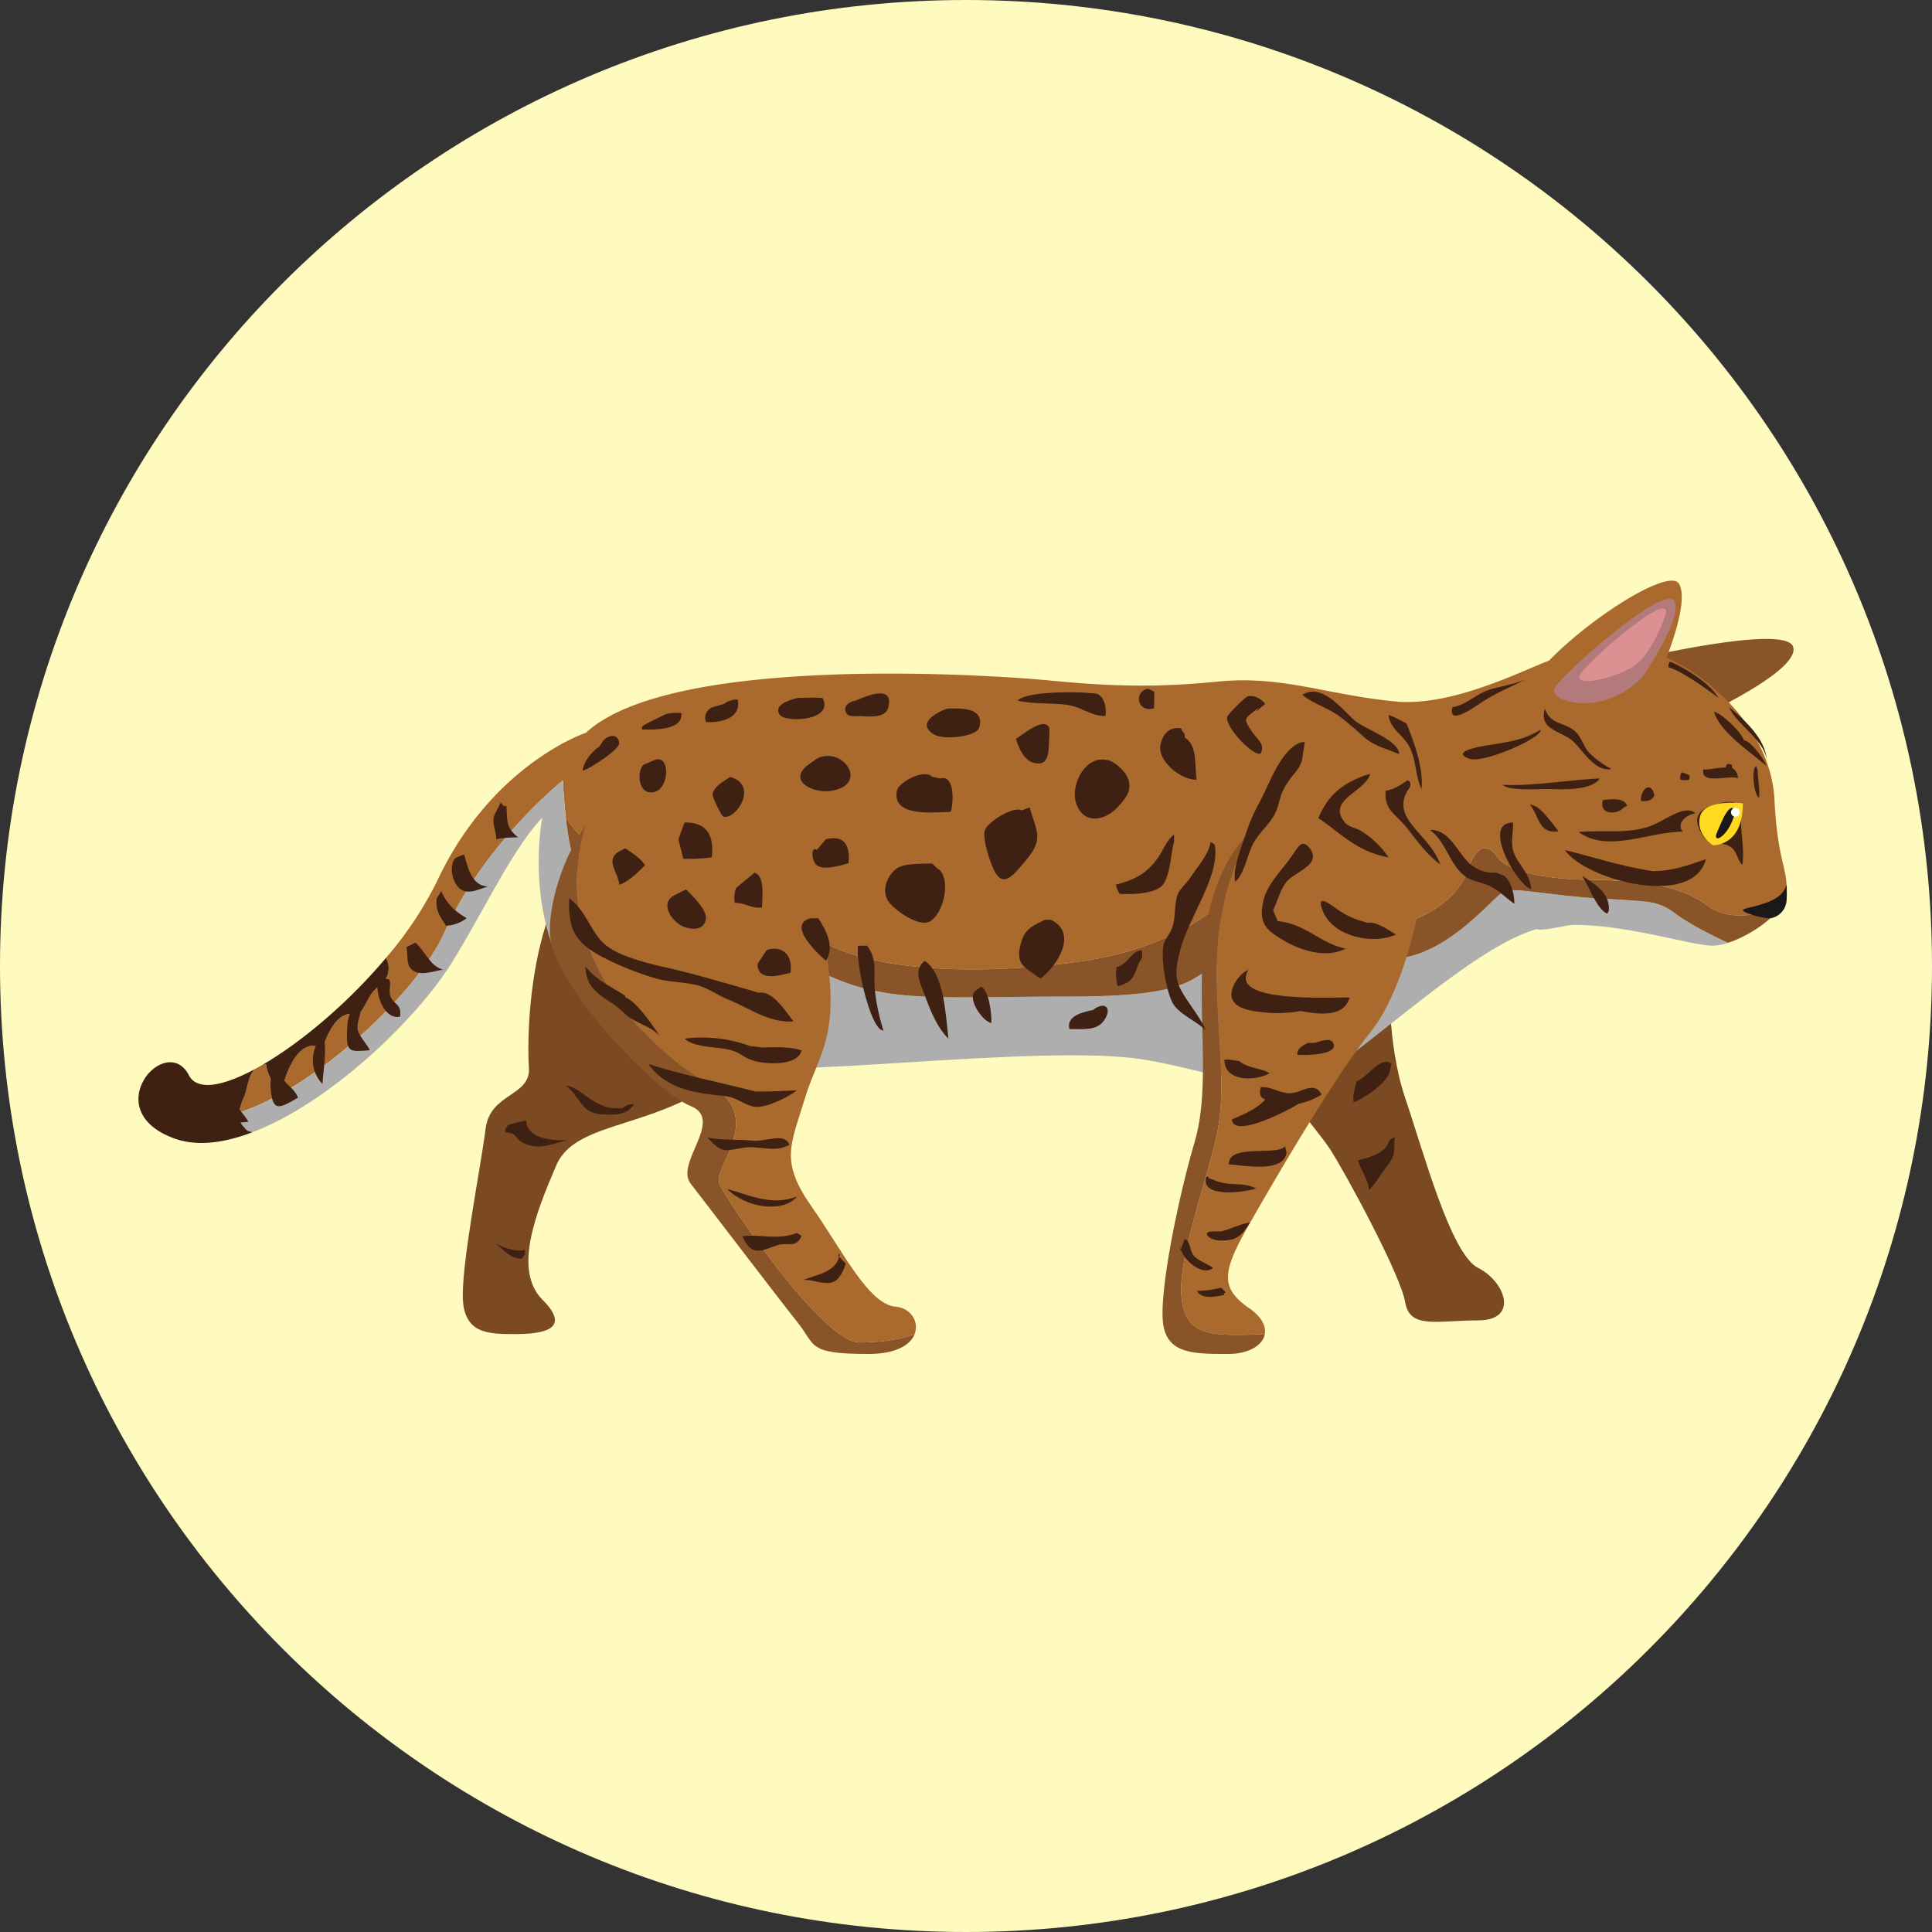 <svg xmlns="http://www.w3.org/2000/svg" width="492" height="492" viewBox="0 0 492 492">
  <rect x="0" y="0" width="492" height="492" fill="#333333" stroke="none"/>
  <g id="Group_57" data-name="Group 57" transform="translate(-1266 -369)">
    <g id="Group_63" data-name="Group 63">
      <path id="Path_302" data-name="Path 302" d="M246,0C381.862,0,492,110.138,492,246S381.862,492,246,492,0,381.862,0,246,110.138,0,246,0Z" transform="translate(1266 369)" fill="#fffabe"/>
      <g id="Group_99" data-name="Group 99" transform="translate(319.095 458.016)">
        <path id="Path_756" data-name="Path 756" d="M1227.228,140.384s-.671,17.33,3.975,31.023,11.614,39.824,18.583,43.309,10.452,13.355,0,13.355-17.421,2.324-18.583-4.645-15.1-32.729-19.164-39.013-22.647-26.609-25.551-39.384,2.323-32.519,16.259-33.1S1225.134,116.346,1227.228,140.384Z" transform="translate(73.536 19.159)" fill="#7b4922"/>
        <path id="Path_757" data-name="Path 757" d="M1119.819,124.44s10.125,26.1-7.878,42.378-40.069,12.79-45.295,24.986-11.034,26.712-3.485,34.262,0,8.711-6.968,8.711-13.357,0-13.357-9.872,4.646-33.1,5.807-42.393,11.614-8.161,11.033-15.694-.58-54.945,26.714-62.121S1117.444,114.459,1119.819,124.44Z" transform="translate(21.919 15.939)" fill="#7b4922"/>
        <path id="Path_758" data-name="Path 758" d="M1279.714,89.126s24.8-11.414,22.85-17.377-40.9,3.33-40.9,3.33Z" transform="translate(100.974 3.938)" fill="#895427"/>
        <path id="Path_759" data-name="Path 759" d="M1275.268,84.438s8.861-19.357,5.638-24.778-36.248,17.809-39.47,28.649S1267.6,88.642,1275.268,84.438Z" transform="translate(93.578 0)" fill="#aa6a2d"/>
        <path id="Path_760" data-name="Path 760" d="M1000.956,189.87c20.139-6.62,45.668-30.94,52.311-45.83,10.2-22.88,30.2-38.792,30.2-38.792s.046.976.139,2.555c.023.21.023.441.048.7.069,1,.162,2.16.255,3.414.069.535.117,1.092.186,1.65.023.3.046.628.093.928,8.8,16.749,51.15,22.393,63.159,30.524s37.932,10.452,67.362,6.41,40.65-19.047,40.65-19.047,20.905,7.2,32.45,9.523c11.522,2.322,23.693-6.179,26.017-13.542s5.412-6.968,7.735-3.485,12.009,5.412,21.3,5.622,23.6.185,31.73,6.387,19.326,0,19.326,0a6.85,6.85,0,0,0,1.022-2.717c.766-6.2-2.137-7.6-2.927-23.856-.767-16.26-13.937-27.108-13.937-27.108-13.938-13.519-29.825-14.239-42.16-8.826-4.018.7-24.53,12.288-40.325,10.779-17.839-1.7-28.781-6.714-45.458-5.064-16.678,1.672-28.758,1.069-43.136-.325-13.636-1.325-95.888-6.945-117.722,13.4a.023.023,0,0,1-.023-.023s-23.787,7.921-37.724,37.537a92.383,92.383,0,0,1-13.124,19.768,5.365,5.365,0,0,1,.487,4.088c-.372,1.741-2.927,3.391-4,4.808-1.231,1.6-2.113,4.321-3.716,5.691-4.948-1.906-7.712,4.877-8.873,8.245-6.063-2.555-8.874,5.5-10.151,9.617-2.88.069-3.9-2.88-4.274-5.343a4.394,4.394,0,0,0-1.022.186q-.976.557-1.881,1.044c-1.579,1.58-1.719,4.391-2.625,6.876A18.533,18.533,0,0,0,1000.956,189.87Z" transform="translate(6.789 4.47)" fill="#aa6a2d"/>
        <path id="Path_761" data-name="Path 761" d="M1002.173,184.418c1.022,1.184.86,1.022,2.253,1.394,19.512-7.411,41.836-28.572,51.173-43.833,8.479-13.89,14.913-27.99,22.6-36.26-2.531,15.866.581,30.383,5.412,38.792,7.48,13.031,38.536,25.482,60.975,24.925,22.439-.581,66.178-5.11,85.737-2.277s36.237,12.66,55.214-2.066c16.887-13.078,33.264-27.224,45.83-30.988,1.6.558,7.944-1.092,9.547-1.092,13.938,0,30.035,5.3,35.447,5.3a13.049,13.049,0,0,0,3.809-.72v-.023s-8.711-3.9-13.332-7.386-6.737-3.113-19.42-3.88-21.556-2.9-24.274-1.835c-2.74,1.069-17.445,20.812-33.332,16.538-15.866-4.25-27.852-3.832-37.352.6-9.477,4.436-6.968,9.664-40.069,9.664s-45.435,1.741-61.045-5.227-59.373-23-63.228-26.132c-2.091-1.695-3.275-8.547-3.926-14.449-.046-.3-.069-.626-.093-.928-.069-.558-.117-1.115-.186-1.65-.093-1.254-.185-2.415-.255-3.414-.024-.256-.024-.487-.048-.7-.093-1.579-.139-2.555-.139-2.555s-20,15.912-30.2,38.792c-6.643,14.89-32.172,39.21-52.311,45.83A4.384,4.384,0,0,0,1002.173,184.418Z" transform="translate(6.78 13.499)" fill="#aeaeae"/>
        <path id="Path_762" data-name="Path 762" d="M1062.1,103.01c.651,5.9,1.835,12.754,3.926,14.449,3.855,3.136,47.619,19.164,63.228,26.132s27.944,5.227,61.045,5.227,30.592-5.227,40.069-9.664c9.5-4.436,21.486-4.854,37.352-.6,15.887,4.274,30.592-15.469,33.332-16.538,2.719-1.069,11.591,1.069,24.274,1.835s14.8.395,19.42,3.88,13.332,7.386,13.332,7.386v.023c4.9-1.6,11.266-5.6,13.751-9.733,0,0-11.2,6.2-19.326,0s-22.439-6.179-31.73-6.387-18.978-2.137-21.3-5.622-5.412-3.88-7.735,3.485-14.495,15.864-26.017,13.542c-11.545-2.324-32.45-9.523-32.45-9.523s-11.219,15.005-40.65,19.047-55.353,1.719-67.362-6.41S1070.9,119.759,1062.1,103.01Z" transform="translate(28.877 15.953)" fill="#895427"/>
        <path id="Path_763" data-name="Path 763" d="M1293.406,115.65a25.153,25.153,0,0,1,.015,4.356,4.921,4.921,0,0,1-4.146,4.317c-1.417.039-6.218-1.082-6.934-1.993S1292.42,121.164,1293.406,115.65Z" transform="translate(108.432 20.519)" fill="#1a1818"/>
        <path id="Path_764" data-name="Path 764" d="M1269.486,82.16s10.8-15.369,8.025-19.458-29.179,19.357-30.486,22.454S1259.14,92.91,1269.486,82.16Z" transform="translate(95.654 1.218)" fill="#b27a7b"/>
        <path id="Path_765" data-name="Path 765" d="M1273.49,66.2s-3.427,9.872-8.247,12.775-15.708,5.517-13.094,1.6S1276.539,57.779,1273.49,66.2Z" transform="translate(97.393 1.881)" fill="#dd9092"/>
        <path id="Path_766" data-name="Path 766" d="M991.531,168.435c5.645,1.975,12.452,1.092,19.674-1.672-1.393-.372-1.231-.21-2.253-1.394a4.384,4.384,0,0,1-1.207-3.577,18.533,18.533,0,0,1,1.394-4.2c.905-2.484,1.045-5.3,2.625-6.876-8.2,4.415-14.68,5.553-16.748,1.557-2.811-5.459-8.5-3.485-11.266.836v.023C980.823,157.681,981.172,164.789,991.531,168.435Z" transform="translate(0 32.548)" fill="#3e2113"/>
        <path id="Path_767" data-name="Path 767" d="M1005.29,156.719a4.394,4.394,0,0,1,1.022-.186c.372,2.463,1.394,5.412,4.274,5.343,1.277-4.112,4.088-12.172,10.151-9.617,1.161-3.368,3.924-10.151,8.873-8.245,1.6-1.371,2.486-4.089,3.716-5.691,1.069-1.417,3.624-3.067,4-4.808a5.366,5.366,0,0,0-.487-4.088C1027.219,140.877,1015.208,150.982,1005.29,156.719Z" transform="translate(8.355 25.496)" fill="#3e2113"/>
        <path id="Path_768" data-name="Path 768" d="M1098.186,173.919c14.31,8.129.371,20.9,2.323,25.156,1.928,4.274,26.294,40.279,35.609,40.279s14.075-2.137,14.075-2.137c1.232-3.159-1.021-6.643-4.785-6.968-6.968-.581-13.355-13.937-21.486-25.551s-5.226-15.68-1.742-27.295,9.292-15.679,5.227-39.488-20.906-31.358-20.906-31.358c-18.234-16.98-31.869-10.476-40.115,1.184,0,.023-.023.046-.023.069C1056.212,140.818,1083.854,165.789,1098.186,173.919Z" transform="translate(29.627 13.5)" fill="#aa6a2d"/>
        <path id="Path_769" data-name="Path 769" d="M1177.345,226.562c1.161,9.687,7.479,9.687,21.161,9.105h.023c.348-2.02-.813-4.39-3.926-6.55-7.55-5.226-6.968-9.292,0-21.486s21.6-37.329,30.778-48.78,12.776-33.682,12.776-33.682,2.322-21.486-20.906-24.39c-9.779-1.232-17.1,1.789-22.415,6.991a73.361,73.361,0,0,0-8.572,33.636c0,18.954,2.7,31.358,0,43.739C1183.547,197.526,1176.182,216.9,1177.345,226.562Z" transform="translate(70.468 15.048)" fill="#aa6a2d"/>
        <path id="Path_770" data-name="Path 770" d="M1173.792,230.093c.581,8.711,7.549,8.711,16.632,8.711,5.3,0,8.85-2.207,9.362-5.064h-.023c-13.682.581-20,.581-21.161-9.105-1.162-9.664,6.2-29.036,8.919-41.417,2.7-12.381,0-24.785,0-43.739a73.361,73.361,0,0,1,8.572-33.636h-.023c-7.294,7.132-10.825,18.351-11.824,28.431-1.742,17.422,1.835,36.376-2.322,50.522C1177.765,198.966,1173.212,221.382,1173.792,230.093Z" transform="translate(69.211 16.976)" fill="#895427"/>
        <path id="Path_771" data-name="Path 771" d="M1059.426,134.322c2.833,13.38,26.829,38.282,35.539,41.765s-4.065,14.518,0,19.745,22.649,29.616,27.295,35.423,2.322,7.967,18,7.967c7.2,0,10.732-2.393,11.753-5.064,0,0-4.762,2.137-14.075,2.137s-33.682-36-35.609-40.279c-1.952-4.251,11.986-17.027-2.323-25.156-14.332-8.129-41.974-33.1-31.823-66.109,0-.023.023-.046.023-.069C1061.215,114.578,1058.125,128.166,1059.426,134.322Z" transform="translate(27.807 16.557)" fill="#895427"/>
        <g id="Group_97" data-name="Group 97" transform="translate(1003.386 79.464)">
          <path id="Path_772" data-name="Path 772" d="M1274.89,108.365c-1.9-3.262-1.393-5.5,1.554-6.745,2.273-.964,8.614-3.072,8.11,1.161l.387,2.71c0,3.452.932,7.524.31,10.8-1.714-1.83-1.134-3.9-3.786-5C1278.911,110.222,1276.617,111.329,1274.89,108.365Z" transform="translate(-898.039 -64.513)" fill="#3e2113"/>
          <path id="Path_773" data-name="Path 773" d="M1285.013,93.574l.387,1.161c-.094,2.367.626,4.558.309,6.938C1284.158,100.382,1283.795,93.76,1285.013,93.574Z" transform="translate(-894.239 -66.92)" fill="#3e2113"/>
          <path id="Path_774" data-name="Path 774" d="M1289.377,96.3c-.442-5.389-7.771-9.28-9.676-13.821C1283.616,85.755,1289.109,90.576,1289.377,96.3Z" transform="translate(-895.895 -70.927)" fill="#3e2113"/>
          <path id="Path_775" data-name="Path 775" d="M1268.8,73.994c3.865,1.617,10.42,5.7,12.289,9.232-3.184-2.456-9.26-6.779-12.715-7.808A1.977,1.977,0,0,1,1268.8,73.994Z" transform="translate(-899.989 -73.994)" fill="#3e2113"/>
          <path id="Path_776" data-name="Path 776" d="M1276.9,83.372c2.243.6,6.113,4.544,7.3,6.533l.388.773c1.462.027,4.915,4.412,5.671,6.466C1286.227,93.655,1278.494,88.682,1276.9,83.372Z" transform="translate(-896.907 -70.606)" fill="#3e2113"/>
          <path id="Path_777" data-name="Path 777" d="M1251.561,107.314c5.815-.468,12.035.481,17.594-1.235,4.161-1.284,9.338-6.075,12.194-3.489-2.147.237-5.083,2.51-3.233,4.665C1269.662,107.152,1259.033,112.82,1251.561,107.314Z" transform="translate(-906.061 -63.936)" fill="#3e2113"/>
          <path id="Path_778" data-name="Path 778" d="M1282.221,93.348v.775a2.912,2.912,0,0,1,1.488,2.661c-2.509-.894-9.511,1.781-8.786-2.216,1.948.029,3.738-.525,5.681-.513C1281.017,92.583,1281.5,93.3,1282.221,93.348Z" transform="translate(-897.641 -67.081)" fill="#3e2113"/>
          <path id="Path_779" data-name="Path 779" d="M1270.671,96.589a2.012,2.012,0,0,1,.328-1.877l1.162.387c.483.338,1.114.023.715,1.491A5.193,5.193,0,0,1,1270.671,96.589Z" transform="translate(-899.196 -66.509)" fill="#3e2113"/>
          <path id="Path_780" data-name="Path 780" d="M1263.256,101c-.245-2.053,1.631-4.928,3.037-2.65l.387,1.161C1266.245,100.827,1264.776,101.195,1263.256,101Z" transform="translate(-901.844 -65.498)" fill="#3e2113"/>
          <path id="Path_781" data-name="Path 781" d="M1256.169,99.919c2.156-.148,5.408-.7,6.156,1.491l-.774.387C1259.7,103.871,1255.054,103.719,1256.169,99.919Z" transform="translate(-904.458 -64.69)" fill="#3e2113"/>
          <path id="Path_782" data-name="Path 782" d="M1284.913,111.57c-3.164,12.566-30.548,5.382-35.9-2.31,6.7,1.565,13.655,4.027,22.424,5.361C1276.623,114.591,1280.37,113.092,1284.913,111.57Z" transform="translate(-906.984 -61.254)" fill="#3e2113"/>
          <path id="Path_783" data-name="Path 783" d="M1252.243,90.89c-2.886-2.416-8.579-2.772-6.87-8.123,1.262,4.157,4.888,3.388,7.656,5.809,1.571,1.374,2.158,3.852,3.571,5.426a22.506,22.506,0,0,0,5.73,4.171C1257.952,99.042,1254.9,93.11,1252.243,90.89Z" transform="translate(-908.411 -70.825)" fill="#3e2113"/>
          <path id="Path_784" data-name="Path 784" d="M1228.024,84.39c3.2-.421,6.123-3.373,9.224-4.4,2.525-.839,5.776-1.225,9.3-2.625-3.648,1.877-7.34,3.335-10.844,5.614C1234.388,83.833,1226.684,89.6,1228.024,84.39Z" transform="translate(-914.621 -72.777)" fill="#3e2113"/>
          <path id="Path_785" data-name="Path 785" d="M1231.481,94.1c-5.54-2.143,5.392-3.475,7.075-3.773,3.651-.645,7.167-1.1,11.12-3.58C1250.442,88.63,1235.146,95.521,1231.481,94.1Z" transform="translate(-913.877 -69.386)" fill="#3e2113"/>
          <path id="Path_786" data-name="Path 786" d="M1237.348,97.476c7.465.391,16.479-1.22,24.746-1.627-1.711,3.01-9.3,2.855-12.2,2.71C1247.144,98.422,1239.216,99.222,1237.348,97.476Z" transform="translate(-911.196 -66.098)" fill="#3e2113"/>
          <path id="Path_787" data-name="Path 787" d="M1240.194,104.1c.094,3.059-.875,5.449.434,8.277s4.051,5.144,4.181,8.734C1240.969,119.809,1232.078,104.051,1240.194,104.1Z" transform="translate(-911.363 -63.119)" fill="#3e2113"/>
          <path id="Path_788" data-name="Path 788" d="M1243.606,101.072c2.209.99,4.657,4.638,6.172,6.5-5.2.757-4.884-3.925-7.333-6.891Z" transform="translate(-909.355 -64.352)" fill="#3e2113"/>
          <path id="Path_789" data-name="Path 789" d="M1223.747,105.487c4.593-.192,6.7,4.887,9.3,7.7a9.163,9.163,0,0,0,7.637,3.185l1.936.775c1.885,1.378,2.68,4.879,2.652,7.144-1.853-1.286-3.4-2.833-5.344-4.028-2.193-1.35-4.85-1.47-6.793-2.71C1228.844,114.812,1227.948,108.4,1223.747,105.487Z" transform="translate(-916.11 -62.618)" fill="#3e2113"/>
          <path id="Path_790" data-name="Path 790" d="M1259.046,122.947l-.387.775c-2.71-1.156-4.686-7.084-6.444-9.647C1255.545,116.191,1259.386,118.423,1259.046,122.947Z" transform="translate(-905.825 -59.514)" fill="#3e2113"/>
          <path id="Path_791" data-name="Path 791" d="M1220.821,91.241c-1.785-2.623-4.515-4.02-4.79-7.284a30.549,30.549,0,0,1,4.6,2.252c1.849,4.676,4.313,11.139,3.784,16.625C1222.692,99.386,1223.178,94.7,1220.821,91.241Z" transform="translate(-918.897 -70.395)" fill="#3e2113"/>
          <path id="Path_792" data-name="Path 792" d="M1224.528,95.521c-3.773-1.623-6.337-1.947-9.266-4.646-1.8-1.658-3.568-3.153-5.443-4.635-3.089-2.442-7.19-3.477-9.942-5.826,5.082-3.135,10.1,3.731,13.424,6.617C1215.615,89.043,1224.74,92.133,1224.528,95.521Z" transform="translate(-924.733 -71.965)" fill="#3e2113"/>
          <path id="Path_793" data-name="Path 793" d="M1215.48,98.878c2.2-.289,3.907-1.6,5.648-2.7.757.513.814,1.017.485,1.877-5.655,7.8,5.1,11.614,7.788,19.616-3.493-2.654-5.76-5.832-8.391-9.2C1217.963,104.572,1215.136,104.007,1215.48,98.878Z" transform="translate(-919.107 -65.98)" fill="#3e2113"/>
          <path id="Path_794" data-name="Path 794" d="M1203.747,121.04c-1.538-4.242,1.885-1.448,3.783-.162a20.281,20.281,0,0,0,6.45,3.079l1.161.387c2.4-.41,5.506,1.884,7.341,2.991C1216.5,130.012,1206.213,127.842,1203.747,121.04Z" transform="translate(-923.475 -57.814)" fill="#3e2113"/>
          <path id="Path_795" data-name="Path 795" d="M1204.151,142.133a32.226,32.226,0,0,1-9.546.31c-2.581-.268-7.09-.787-7.879-3.711-.641-2.377,1.974-6.29,4.232-7.039-5.279,8.659,22.057,6.8,25.776,7.015C1215.26,144.1,1208.154,142.809,1204.151,142.133Z" transform="translate(-929.52 -53.149)" fill="#3e2113"/>
          <path id="Path_796" data-name="Path 796" d="M1186.727,161.8c2.83-1.128,6.688-2.849,8.486-5.072-1.371-.4-1.6-1.61-1.1-3.116,2.818-.237,5.177,1.907,8.1,1.489,2.544-.363,5.637-3.008,7.339.417a19.137,19.137,0,0,1-5.819,2.324C1200.532,159.837,1186.987,166.711,1186.727,161.8Z" transform="translate(-929.484 -45.238)" fill="#3e2113"/>
          <path id="Path_797" data-name="Path 797" d="M1186.813,148.466l2.322.387c2.143,1.853,5.664,1.722,7.686,3.087-3.842,2.081-11.48,2.128-11.5-3.417A7.145,7.145,0,0,1,1186.813,148.466Z" transform="translate(-929.991 -47.094)" fill="#3e2113"/>
          <path id="Path_798" data-name="Path 798" d="M1198.967,148.572c-.152-1.683,1.4-2.333,2.665-3.037h1.549c1.571-.3,4.518-1.732,5.058.366C1208.953,148.668,1200.764,148.674,1198.967,148.572Z" transform="translate(-925.066 -48.421)" fill="#3e2113"/>
          <path id="Path_799" data-name="Path 799" d="M1197.808,132.664c-4.8-2.812-6.4-4.694-5.014-10.369,1.052-4.314,4.872-7.619,7.415-11.47,1.49-2.258,2.546-4.221,4.6-1.2,2.429,3.956-4.161,5.622-6.153,8.072-1.655,2.034-2.307,4.9-3.467,7.315.327.83.806,1.877,1.16,2.758,7.239.664,10.844,5.73,17.348,7.009C1208.716,137.29,1202.443,135.384,1197.808,132.664Z" transform="translate(-927.465 -61.679)" fill="#3e2113"/>
          <path id="Path_800" data-name="Path 800" d="M1200.449,164.674l.388,1.548c-.614,5.408-11.181,3.259-14.679,3.038C1185.975,163.875,1198.436,167.214,1200.449,164.674Z" transform="translate(-929.69 -41.234)" fill="#3e2113"/>
          <path id="Path_801" data-name="Path 801" d="M1181.955,170.425c.713-.347.407.334.708.336l1.162.388c3.332,1.789,7.781.427,10.826,2.226C1191.989,174.287,1180.379,175.993,1181.955,170.425Z" transform="translate(-931.261 -39.192)" fill="#3e2113"/>
          <path id="Path_802" data-name="Path 802" d="M1183.354,181.2h2.324c2.5-.6,5.049-2.008,7.333-2.271-2.043,3.286-3.242,4.583-7.322,4.593C1182.445,183.533,1180.656,181.253,1183.354,181.2Z" transform="translate(-931.178 -36.083)" fill="#3e2113"/>
          <path id="Path_803" data-name="Path 803" d="M1177.038,184.692c0-.5,0-.992-.02-1.488a3.621,3.621,0,0,0,.192,1.03Z" transform="translate(-932.992 -34.54)" fill="#3e2113"/>
          <path id="Path_804" data-name="Path 804" d="M1180.464,186.28c1.079,1.295,3.625,2.079,4.914,3.108-2.574,2.13-7.247-1.659-8.219-4.726l.99-2.639C1179.7,182.52,1179.3,184.879,1180.464,186.28Z" transform="translate(-932.94 -34.967)" fill="#3e2113"/>
          <path id="Path_805" data-name="Path 805" d="M1187.511,192.284c-.257.257-.494.146-.453.708-2.2.406-5.578,1.192-6.881-1.037a30.006,30.006,0,0,0,6.173-.832Z" transform="translate(-931.85 -31.679)" fill="#3e2113"/>
          <path id="Path_806" data-name="Path 806" d="M1219.142,149.482l-.386,1.549c-.215,2.855-6.753,7.381-9.234,8.108-.355-1.819.372-3.617.775-5.331C1212.773,153.134,1216.7,146.9,1219.142,149.482Z" transform="translate(-921.283 -46.948)" fill="#3e2113"/>
          <path id="Path_807" data-name="Path 807" d="M1219.979,162.967l-.386.388c-.13,3.179.389,4.046-1.936,7.03-1.515,1.944-2.909,4.47-4.578,6.066-.15-2.9-2.11-4.975-2.755-7.6,2.262-.581,4.743-1.206,6.557-2.767C1218.52,164.675,1217.687,163.32,1219.979,162.967Z" transform="translate(-920.959 -41.851)" fill="#3e2113"/>
          <path id="Path_808" data-name="Path 808" d="M1213.747,109.507a23.292,23.292,0,0,1,7.041,6.76c-8.075-1.492-11.738-5.822-17.914-10.018,1.9-4.22,3.991-6.906,8.006-9.129A23.2,23.2,0,0,1,1216.091,95c-1.161,4.582-11.18,6.565-6.476,12.329C1210.666,108.613,1212.173,108.615,1213.747,109.507Z" transform="translate(-923.651 -66.407)" fill="#3e2113"/>
          <path id="Path_809" data-name="Path 809" d="M1204.7,91.734V90.662c-.034,5.705-2.35,5.423-4.936,10.283-1.316,2.471-1.23,4.842-2.693,7.137-1.541,2.416-3.76,4.3-5.147,6.881-1.462,2.723-2.239,7.811-4.587,9.664-.607-4,1.823-9.233,3.028-13.046,1.367-4.321,3.332-7.128,5.139-11.142,1.6-3.552,5.195-11.358,9.583-11.414Z" transform="translate(-929.297 -68.564)" fill="#3e2113"/>
          <path id="Path_810" data-name="Path 810" d="M1193.815,83.409c-3.649,3-4.026,2.531-1.7,6.058,1.277,1.934,3.547,3.266,2.2,5.691-2.151.421-9.027-6.923-8.456-9.416.163-.712,4.646-5.087,5.222-5.229,1.691-.415,3.509.721,4.455,1.938l-2.322,1.936A7.951,7.951,0,0,1,1193.815,83.409Z" transform="translate(-929.81 -71.67)" fill="#3e2113"/>
          <path id="Path_811" data-name="Path 811" d="M1175.989,130.076c1.293-3.051.528-6.4,1.688-9.213.453-1.1,2.337-2.823,3.113-4.033,1.618-2.518,4.823-6.056,5.159-9.058.647.193,1.164.591,1.162,1.191.937,7.806-6.49,17.675-8.739,25.792-.908,3.277-1.836,6.91-.182,10.222,1.733,3.47,4.928,6.913,6.56,10.694-2.488-2.422-7.1-4.161-8.592-7.211-1.606-3.286-2.965-11.594-2.12-14.7C1174.4,132.42,1175.457,131.333,1175.989,130.076Z" transform="translate(-934.161 -61.791)" fill="#3e2113"/>
          <path id="Path_812" data-name="Path 812" d="M1175.843,112.073c1.176-1.708,2.287-4.6,3.979-5.7v1.936c-.734,1.951-.912,9.107-3.166,11.169-2.2,2.012-7.737,2.143-10.682,1.964a5.921,5.921,0,0,1-.948-2.351C1169.825,117.858,1172.97,116.247,1175.843,112.073Z" transform="translate(-937.324 -62.297)" fill="#3e2113"/>
          <path id="Path_813" data-name="Path 813" d="M1173.36,90.821c.508-2.7,2.19-4.9,5.344-4.287.038.781.607.89.84,1.491V88.8c3.369,2.088,2.469,7.3,3.047,10.779C1178.576,99.741,1172.618,94.77,1173.36,90.821Z" transform="translate(-934.336 -69.501)" fill="#3e2113"/>
          <path id="Path_814" data-name="Path 814" d="M1171.69,79.07l1.549.775c-.005.524.005,3.049-.05,4.214C1168.951,85.322,1167.812,79.786,1171.69,79.07Z" transform="translate(-935.774 -72.16)" fill="#3e2113"/>
          <path id="Path_815" data-name="Path 815" d="M1157.912,104.124c-2.17-4.871,2.079-13.132,7.654-11.64h-.388c1.557-.344,5.112,2.706,5.793,4.906.889,2.864-.5,4.553-2.547,6.873C1165.49,107.587,1160.157,109.162,1157.912,104.124Z" transform="translate(-940.102 -67.378)" fill="#3e2113"/>
          <path id="Path_816" data-name="Path 816" d="M1171.617,128.029a9.9,9.9,0,0,1,.058,1.877l-.775,1.163c-1.462,3.881-1.6,5.012-5.448,6.067a13.049,13.049,0,0,1-.3-4.868C1168,131.694,1169,127.977,1171.617,128.029Z" transform="translate(-937.307 -54.473)" fill="#3e2113"/>
          <path id="Path_817" data-name="Path 817" d="M1162.864,139.33h-.386c3.025-2.158,4.835-.384,2.709,2.757-1.864,2.754-5.434,2.189-8.843,2.216C1155.474,140.682,1160.33,139.918,1162.864,139.33Z" transform="translate(-940.498 -50.733)" fill="#3e2113"/>
          <path id="Path_818" data-name="Path 818" d="M1153.46,122.3h1.549c7.1,3.385,1.446,11.949-2.691,14.981-3.957-3.007-6.731-3.448-4.759-9.594C1148.589,124.476,1150.294,123.906,1153.46,122.3Z" transform="translate(-943.869 -56.543)" fill="#3e2113"/>
          <path id="Path_819" data-name="Path 819" d="M1140.592,106.972c.852-2.1,7.167-6.086,9.41-4.944l1.936-.775c1.762,6.224,3.81,8.015-1.143,13.742-2.676,3.094-5.23,6.767-7.567,2.936C1142.113,116.1,1139.717,109.122,1140.592,106.972Z" transform="translate(-946.219 -64.146)" fill="#3e2113"/>
          <path id="Path_820" data-name="Path 820" d="M1154.832,86.75V88.3c-.292,3.508.432,8.267-3.852,7.286-2.641-.6-3.98-3.9-4.653-6.134C1148.17,88.33,1153.646,83.571,1154.832,86.75Z" transform="translate(-944.079 -69.775)" fill="#3e2113"/>
          <path id="Path_821" data-name="Path 821" d="M1160.085,83.1c-4.44-.829-9.071-.206-13.459-1.25,2.192-2.377,15.045-2.341,18.938-1.858,2.946-.3,3.792,3.326,3.444,5.745C1166.193,86.073,1162.908,83.627,1160.085,83.1Z" transform="translate(-943.971 -71.922)" fill="#3e2113"/>
          <path id="Path_822" data-name="Path 822" d="M1140.332,134.812c2.1.967,2.762,7.124,2.652,9.232-2.046-.176-6.229-6.062-4.2-8.071Z" transform="translate(-947 -52.022)" fill="#3e2113"/>
          <path id="Path_823" data-name="Path 823" d="M1135.738,149.793c-3.17-3.076-4.944-8.051-6.436-12.108-.856-2.332-2.511-5.4.387-7.707C1134.76,133.236,1135.044,144.44,1135.738,149.793Z" transform="translate(-950.682 -53.769)" fill="#3e2113"/>
          <path id="Path_824" data-name="Path 824" d="M1119.068,127.133c2.7,3.5,1.681,6.669,1.964,10.826a52.855,52.855,0,0,0,2.246,10.785c-3.312.1-7.13-17.458-6.476-21.553C1117.192,127.094,1117.52,127.2,1119.068,127.133Z" transform="translate(-954.772 -54.797)" fill="#3e2113"/>
          <path id="Path_825" data-name="Path 825" d="M1124.719,113.079c1.983-1.484,6.6-1.229,9.144-1.3l1.161,1.161c3.72,1.894,2.047,11.226-1.664,13.5-2.859,1.751-9.036-2.758-10.653-5C1120.9,118.932,1122.148,115,1124.719,113.079Z" transform="translate(-952.92 -60.345)" fill="#3e2113"/>
          <path id="Path_826" data-name="Path 826" d="M1124.093,99.227c.428-2.062,6.839-5.691,9.008-3.478l1.936.387c3.9-1.086,3.482,6.416,2.736,8.513C1133.886,104.684,1122.645,106.211,1124.093,99.227Z" transform="translate(-952.158 -66.385)" fill="#3e2113"/>
          <path id="Path_827" data-name="Path 827" d="M1131.446,89.371c-4.515-2.782.585-5.6,3.47-6.6h1.161c2.914-.094,8.345.082,6.9,4.886C1142.281,89.968,1133.929,90.9,1131.446,89.371Z" transform="translate(-950.102 -70.829)" fill="#3e2113"/>
          <path id="Path_828" data-name="Path 828" d="M1114.481,84.579c-.566-1.54,1.153-2.586,2.343-2.728l1.934-.775c2.128-.859,8.023-2.992,6.583,2.52-.657,2.52-4.434,2.328-6.87,2.126C1117.07,85.607,1115.1,86.272,1114.481,84.579Z" transform="translate(-955.625 -71.844)" fill="#3e2113"/>
          <path id="Path_829" data-name="Path 829" d="M1102.2,85.074c-1.722-2.694,3.3-3.971,4.827-4.276h1.161a47.186,47.186,0,0,1,4.951.031C1116.248,86.7,1103.561,87.21,1102.2,85.074Z" transform="translate(-960.15 -71.566)" fill="#3e2113"/>
          <path id="Path_830" data-name="Path 830" d="M1088.375,86.8a2.868,2.868,0,0,1,1.892-3.812l2.71-.775a5.365,5.365,0,0,1,3.453-1.119C1097.509,85.821,1092.132,87.1,1088.375,86.8Z" transform="translate(-965.074 -71.431)" fill="#3e2113"/>
          <path id="Path_831" data-name="Path 831" d="M1113.536,100.583c-3.661.512-10.617-2.041-6.069-6.309l2.71-1.936C1116.777,88.906,1123.89,99.133,1113.536,100.583Z" transform="translate(-958.657 -67.62)" fill="#3e2113"/>
          <path id="Path_832" data-name="Path 832" d="M1109.115,113.686c-1.236-1.365-1.146-4.739.241-3.681l2.322-2.71c4.611-1.1,6.165,1.327,5.784,6.113C1115.121,114.07,1110.677,115.411,1109.115,113.686Z" transform="translate(-957.836 -62.058)" fill="#3e2113"/>
          <path id="Path_833" data-name="Path 833" d="M1108.541,122.014h1.936c2.124,3.225,4.185,7.277,1.955,10.826C1110.723,131.356,1102.171,123.612,1108.541,122.014Z" transform="translate(-958.57 -56.646)" fill="#3e2113"/>
          <path id="Path_834" data-name="Path 834" d="M1092.292,105.666c-.505-.193-2.765-4.853-2.716-5.652.065-1.084,1.161-2.122,2.134-2.9l2.324-1.549C1101.585,97.676,1095.265,106.8,1092.292,105.666Z" transform="translate(-964.582 -66.201)" fill="#3e2113"/>
          <path id="Path_835" data-name="Path 835" d="M1079.621,92.5c4.543-2.016,4,9.142-1.369,8.161-2.747-.5-2.959-5.483-1.341-7Z" transform="translate(-969.525 -67.396)" fill="#3e2113"/>
          <path id="Path_836" data-name="Path 836" d="M1076.4,87.835c-.157-1.1.47-.983,1.116-1.489l4.646-2.322a9.265,9.265,0,0,1,4.216-.347C1086.89,88.139,1079.138,87.856,1076.4,87.835Z" transform="translate(-969.352 -70.532)" fill="#3e2113"/>
          <path id="Path_837" data-name="Path 837" d="M1065.273,96.77c.166-2.318,2.335-4.913,4.247-6.18l.773-1.161c.975-1.644,4.073-2.531,4.263.362C1074.658,91.332,1067,96.335,1065.273,96.77Z" transform="translate(-973.361 -68.969)" fill="#3e2113"/>
          <path id="Path_838" data-name="Path 838" d="M1091.657,112.97a44.537,44.537,0,0,1-7.266.362c-.342-1.65-.837-3.309-1.21-4.975l1.549-4.258C1090.192,103.958,1092.367,107.194,1091.657,112.97Z" transform="translate(-966.892 -63.12)" fill="#3e2113"/>
          <path id="Path_839" data-name="Path 839" d="M1093.758,121.187a6.791,6.791,0,0,1,.355-3.833l4.646-3.871c2.725.819,1.96,6.233,1.925,8.851C1098.2,122.751,1096.214,121.055,1093.758,121.187Z" transform="translate(-963.113 -59.728)" fill="#3e2113"/>
          <path id="Path_840" data-name="Path 840" d="M1085.282,126.128c-2.857-1.1-6.282-5.8-2.513-7.969l3.1-1.549c1.421,1.423,5.34,5.15,5.065,7.439C1090.571,127.063,1087.447,126.961,1085.282,126.128Z" transform="translate(-967.641 -58.598)" fill="#3e2113"/>
          <path id="Path_841" data-name="Path 841" d="M1079.142,113.219c-1.7,1.748-4.4,4.33-6.541,4.985-.3-3.211-3.771-6.24-.06-8.5l1.548-.773C1075.935,110.135,1077.992,111.454,1079.142,113.219Z" transform="translate(-971.35 -61.372)" fill="#3e2113"/>
          <path id="Path_842" data-name="Path 842" d="M1106.384,133.833c-3.218.8-8.394,2.234-8.414-2.258l2.323-3.485C1103.508,126.826,1107.107,128.611,1106.384,133.833Z" transform="translate(-961.549 -54.592)" fill="#3e2113"/>
          <path id="Path_843" data-name="Path 843" d="M1072.181,130.292c3.5,2.769,10.431,4.511,14.915,5.515,7.827,1.752,15.369,4.063,24,6.518,3.454-.671,6.891,4.911,8.775,7.3-6.4.37-11.342-3.454-16.791-5.661-2.46-1-5.139-2.9-7.663-3.549-3.444-.89-7.077-.723-10.677-1.768a76.351,76.351,0,0,1-13.138-5.234c-7.4-3.764-9.1-7.182-8.858-15.11C1067.018,121.181,1068.335,127.255,1072.181,130.292Z" transform="translate(-974.284 -57.986)" fill="#3e2113"/>
          <path id="Path_844" data-name="Path 844" d="M1100.961,146.483l3.1.388c3.01-.117,7.276-.216,10.041.727-.819,4.2-10.005,3.652-13.158,2.3-1.706-.73-2.6-1.681-4.481-2.254-3.57-1.088-9.538-.579-12.127-3.034A35.623,35.623,0,0,1,1100.961,146.483Z" transform="translate(-966.476 -48.596)" fill="#3e2113"/>
          <path id="Path_845" data-name="Path 845" d="M1075.913,138.88c2.792.979,6.691,6.73,8.88,9.956-2.179-2.592-6.025-3.274-8.661-5.486a28.279,28.279,0,0,0-3.309-2.81c-4.088-2.637-6.925-4.443-7.031-9.485,3.007,3.694,6.582,5.084,10.121,7.437Z" transform="translate(-973.174 -53.38)" fill="#3e2113"/>
          <path id="Path_846" data-name="Path 846" d="M1115.327,155.971c-1.824,1.623-7.736,4.518-10.577,4.212-2.457-.264-4.636-2.388-7.337-2.69-7.343-.824-14.975-1.418-19.855-8.214,8.922,2.846,17.05,4.4,27.4,7.019C1108.439,156.3,1111.922,156.159,1115.327,155.971Z" transform="translate(-968.924 -46.796)" fill="#3e2113"/>
          <path id="Path_847" data-name="Path 847" d="M1109.5,164.888c-3.84,2.173-7.594.1-11.684.747-4.914.777-5.365,1.585-9.246-2.626,3.292.806,8.226.436,11.541.824C1103.331,164.211,1108.33,161.616,1109.5,164.888Z" transform="translate(-964.946 -41.836)" fill="#3e2113"/>
          <path id="Path_848" data-name="Path 848" d="M1110.073,174.567c-3.572,4.381-13.255,2.821-17.743-1.914C1098.205,174.318,1103.721,177.043,1110.073,174.567Z" transform="translate(-963.587 -38.352)" fill="#3e2113"/>
          <path id="Path_849" data-name="Path 849" d="M1109.054,180.885l1.163.773c-1.42,3.165-3.433,1.571-6,2.306-3.791,1.086-6.646,3.489-9.067-2.256C1100.167,181.137,1104,182.8,1109.054,180.885Z" transform="translate(-962.567 -35.378)" fill="#3e2113"/>
          <path id="Path_850" data-name="Path 850" d="M1115.62,185.331l1.689,1.691c.117.029-1.082,3.666-2.826,4.574-2.248,1.171-5.327-.483-7.891-.374C1109.9,189.853,1114.775,189.291,1115.62,185.331Z" transform="translate(-958.434 -33.772)" fill="#3e2113"/>
          <path id="Path_851" data-name="Path 851" d="M1113.447,184.864a4.943,4.943,0,0,1-.158.686l-.246-.246C1113.27,185.129,1113.249,184.434,1113.447,184.864Z" transform="translate(-956.104 -33.99)" fill="#3e2113"/>
          <path id="Path_852" data-name="Path 852" d="M1069.695,157.578c2.578,1.29,3.014,1.518,6.742,1.516l1.161-.775A10.511,10.511,0,0,1,1079.5,158c-2,2.9-4.518,2.765-7.91,2.64-5.493-.2-5.347-3.637-9.393-7.314C1064.9,153.6,1067.341,156.4,1069.695,157.578Z" transform="translate(-974.471 -45.333)" fill="#3e2113"/>
          <path id="Path_853" data-name="Path 853" d="M1050.8,162.86c-.072-.486-.078-.983.725-1.869a30.277,30.277,0,0,1,4.615-1.127c.005,4.495,6.659,5.225,10.331,4.97-4.306,1.186-7.537,2.6-11.282.614C1053.2,164.39,1053.855,162.957,1050.8,162.86Z" transform="translate(-978.6 -42.972)" fill="#3e2113"/>
          <path id="Path_854" data-name="Path 854" d="M1056.427,184.52c.068.391,0,.719.031,1.112l-.775,1.161c-3.131-.114-4.645-2.316-6.768-4.047C1050.99,184.091,1054.637,185.151,1056.427,184.52Z" transform="translate(-979.271 -34.705)" fill="#3e2113"/>
          <path id="Path_855" data-name="Path 855" d="M1049.137,182.914a6.381,6.381,0,0,1-.834-.632C1048.6,182.481,1048.869,182.694,1049.137,182.914Z" transform="translate(-979.492 -34.873)" fill="#3e2113"/>
          <path id="Path_856" data-name="Path 856" d="M1048.842,103.5l1.549-3.1c.613.312.383,1,1.49.813.23,3.788-.144,5.514,2.985,8.023a26.969,26.969,0,0,0-5.6.433C1049.332,107.415,1048.015,105.654,1048.842,103.5Z" transform="translate(-979.396 -64.454)" fill="#3e2113"/>
          <path id="Path_857" data-name="Path 857" d="M1041.185,116.255c-.709-1.83-.5-4.755.791-5.411l1.936-.775c.746,2.292,1.648,8.166,6.1,8.121C1046.146,119.564,1043.049,121.064,1041.185,116.255Z" transform="translate(-982.209 -60.961)" fill="#3e2113"/>
          <path id="Path_858" data-name="Path 858" d="M1037.978,118.831l1.161-1.936c1.291,3.263,3.552,5.234,6.47,6.944a9.369,9.369,0,0,1-5.268,1.929C1038.766,123.237,1037.643,121.967,1037.978,118.831Z" transform="translate(-983.244 -58.495)" fill="#3e2113"/>
          <path id="Path_859" data-name="Path 859" d="M1041.571,133.44c-2.652.464-6.443,2-8.343-.481-.96-1.251-.554-4.082-.954-5.233l2.322-1.163C1037.116,128.836,1038.262,132.5,1041.571,133.44Z" transform="translate(-985.283 -55.002)" fill="#3e2113"/>
          <path id="Path_860" data-name="Path 860" d="M1029.2,133.8c1.64-.338.408,2.709.95,4.258.836,2.392,2.972,1.887,2.492,5.323-5.042.949-7.081-8.856-4.992-11.13Z" transform="translate(-987.245 -52.947)" fill="#3e2113"/>
          <path id="Path_861" data-name="Path 861" d="M1024.284,138.9l.387-.388c.218,2.031-1.074,3.893-.8,5.809.231,1.613,2.418,3.773,3.128,5.347-4.888.358-5.975.67-5.814-4.322C1021.264,142.937,1021.193,139.067,1024.284,138.9Z" transform="translate(-989.294 -50.687)" fill="#3e2113"/>
          <path id="Path_862" data-name="Path 862" d="M1017.3,143.913c1.274,2.815.1,9.024-.059,12.385-3.208-3.3-3.068-8.042-.716-11.61Z" transform="translate(-991.599 -48.735)" fill="#3e2113"/>
          <path id="Path_863" data-name="Path 863" d="M1009.32,149.316l1.161,1.161c-2.087,3.425,2.081,3.892,3.4,7.355-4.385,2.521-6.282,3.756-6.877-1.353C1006.642,153.341,1006.861,151.041,1009.32,149.316Z" transform="translate(-994.461 -46.783)" fill="#3e2113"/>
          <path id="Path_864" data-name="Path 864" d="M998.281,157.36a8.042,8.042,0,0,1,5.039-4.631l.388.387c-.35,1.467-2.33,2.936-2.324,4.438.005,1.557,2.437,3.665,3.121,5.181C999.871,163.286,996.385,163.516,998.281,157.36Z" transform="translate(-997.754 -45.55)" fill="#3e2113"/>
        </g>
        <g id="Group_98" data-name="Group 98" transform="translate(1379.643 115.396)">
          <path id="Path_865" data-name="Path 865" d="M1285.25,100.548s-9.741-1.266-10.9,3.36,3.306,7.336,3.306,7.336S1285.315,111.532,1285.25,100.548Z" transform="translate(-1274.156 -100.39)" fill="#ffda20"/>
          <path id="Path_866" data-name="Path 866" d="M1281.291,101.367s1.715.011-.161,3.982-4.759,4.951-3.576,2.226S1279.965,101.619,1281.291,101.367Z" transform="translate(-1273.027 -100.037)" fill="#1a1818"/>
          <path id="Path_867" data-name="Path 867" d="M1282.328,102.486a1.118,1.118,0,1,0-1.118,1.118A1.118,1.118,0,0,0,1282.328,102.486Z" transform="translate(-1272.011 -100.037)" fill="#fff"/>
        </g>
      </g>
    </g>
  </g>
</svg>
